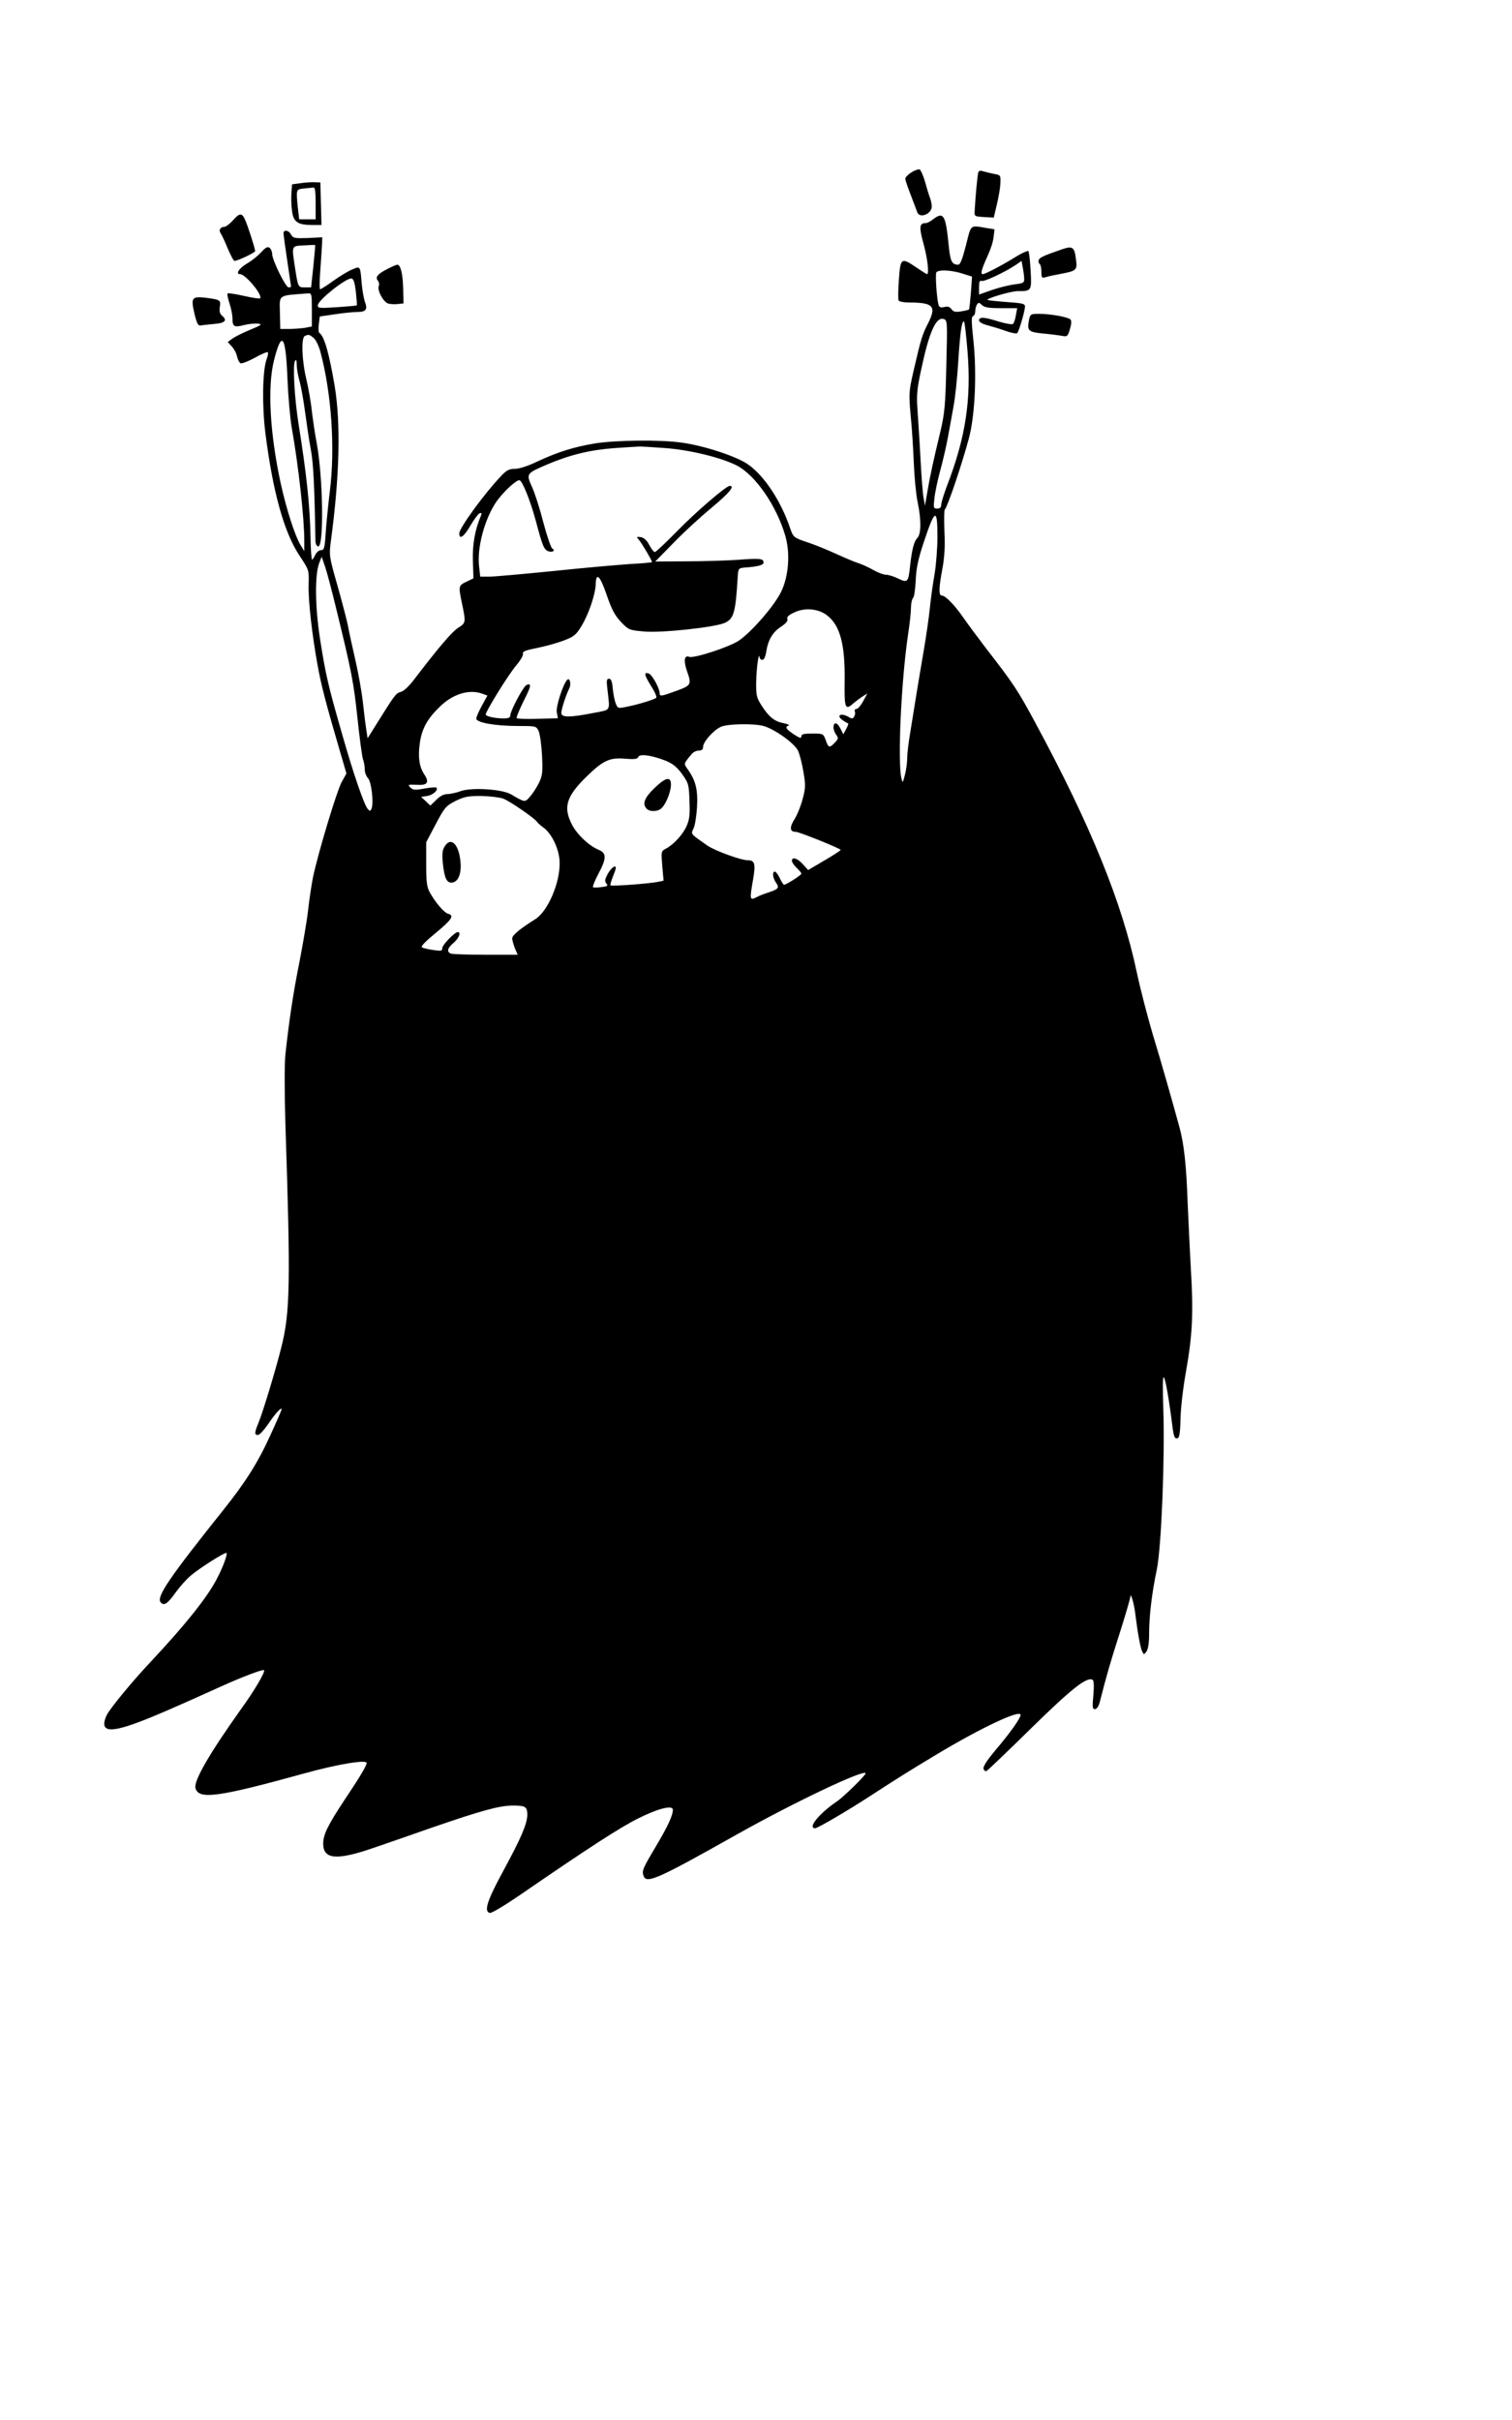 <?xml version="1.0" standalone="no"?>
<!DOCTYPE svg PUBLIC "-//W3C//DTD SVG 20010904//EN"
 "http://www.w3.org/TR/2001/REC-SVG-20010904/DTD/svg10.dtd">
<svg version="1.0" xmlns="http://www.w3.org/2000/svg"
 width="800pt" height="1280pt" viewBox="0 0 800 1280"
 preserveAspectRatio="xMidYMid meet">
<g transform="translate(0,1280) scale(0.1,-0.1)"
fill="#000000" stroke="none">
<path d="M4822 11888 c-18 -11 -32 -26 -32 -33 0 -8 13 -46 29 -87 15 -40 31
-81 34 -90 12 -36 77 -10 77 30 0 12 -4 31 -9 44 -5 13 -17 51 -26 85 -10 34
-23 64 -30 67 -6 2 -26 -5 -43 -16z"/>
<path d="M5176 11888 c-4 -12 -15 -126 -19 -203 -2 -29 -1 -30 49 -33 l52 -3
16 68 c9 37 18 88 19 113 2 43 1 44 -33 50 -19 4 -45 10 -58 14 -15 5 -23 3
-26 -6z"/>
<path d="M1590 11831 l-45 -6 -3 -45 c-2 -25 -1 -67 3 -95 7 -59 30 -75 107
-75 l49 0 -3 113 -3 112 -30 1 c-16 1 -50 -1 -75 -5z m80 -106 l0 -85 -44 0
-43 0 -7 61 c-10 99 -10 97 32 102 20 2 43 4 50 5 9 2 12 -21 12 -83z"/>
<path d="M1233 11635 c-17 -19 -38 -35 -47 -35 -20 0 -30 -18 -19 -33 5 -7 22
-42 37 -79 16 -38 32 -68 36 -68 18 0 110 44 110 52 0 13 -40 138 -54 167 -16
36 -29 35 -63 -4z"/>
<path d="M4937 11640 c-14 -11 -31 -20 -39 -20 -34 0 -36 -21 -12 -108 22 -80
31 -162 19 -162 -3 0 -28 16 -56 35 -81 55 -85 52 -93 -65 -4 -55 -5 -104 -1
-110 3 -5 27 -10 53 -10 130 0 148 -19 103 -109 -32 -62 -38 -83 -77 -251 -25
-110 -26 -120 -16 -235 7 -66 14 -181 17 -255 3 -75 12 -167 20 -205 20 -94
19 -169 -1 -190 -18 -18 -29 -60 -39 -151 -9 -84 -13 -88 -63 -64 -22 11 -51
20 -64 20 -13 0 -42 11 -65 24 -23 13 -59 30 -80 37 -21 6 -74 29 -118 49 -44
20 -109 47 -145 59 -81 27 -82 28 -99 76 -49 146 -138 280 -225 340 -62 42
-231 98 -351 114 -111 16 -345 13 -455 -4 -114 -19 -197 -45 -307 -96 -49 -24
-97 -39 -119 -39 -30 0 -44 -7 -73 -38 -88 -92 -221 -275 -221 -303 0 -36 25
-18 59 41 19 32 40 61 48 65 11 4 13 1 8 -12 -32 -74 -46 -154 -43 -240 l3
-92 -37 -18 c-43 -20 -43 -22 -23 -118 20 -96 20 -100 -20 -125 -32 -20 -101
-100 -230 -269 -30 -40 -60 -68 -75 -71 -25 -6 -32 -16 -130 -173 l-45 -72 -7
45 c-4 25 -12 90 -18 145 -6 55 -24 156 -40 225 -16 69 -34 152 -40 185 -7 33
-32 128 -56 213 -42 147 -43 156 -34 225 47 348 54 628 20 830 -30 175 -55
260 -81 277 -4 3 -5 24 -2 46 l5 40 82 12 c45 7 99 12 119 12 43 0 53 14 38
53 -6 15 -13 57 -17 94 -8 98 -7 96 -50 78 -20 -8 -65 -35 -100 -60 -34 -25
-66 -45 -70 -45 -4 0 -4 46 1 103 4 56 8 118 9 137 l1 35 -77 -4 c-69 -2 -77
-1 -88 18 -12 24 -40 28 -40 7 0 -7 9 -73 20 -146 11 -73 20 -134 20 -136 0
-2 -6 -4 -13 -4 -16 0 -87 145 -87 177 0 11 -6 26 -13 32 -11 8 -21 3 -45 -23
-17 -19 -52 -47 -77 -61 -40 -24 -60 -55 -35 -55 29 0 122 -112 106 -128 -3
-3 -42 3 -86 13 -44 10 -83 16 -86 13 -3 -4 2 -27 10 -52 9 -26 16 -62 16 -81
0 -43 9 -48 63 -34 24 6 57 9 72 7 25 -3 19 -7 -43 -33 -40 -16 -82 -38 -94
-47 l-23 -17 21 -23 c12 -13 25 -36 28 -53 4 -16 12 -33 18 -36 6 -4 40 9 75
28 35 20 67 33 70 30 3 -3 0 -21 -7 -39 -21 -60 -24 -242 -6 -388 40 -314 99
-527 182 -651 49 -74 49 -74 47 -149 -3 -83 18 -269 48 -432 19 -105 44 -200
116 -446 l36 -123 -26 -47 c-26 -49 -124 -374 -151 -502 -8 -41 -20 -120 -26
-175 -6 -55 -27 -176 -45 -270 -33 -163 -56 -316 -75 -493 -5 -49 -5 -198 0
-365 28 -845 25 -998 -21 -1181 -28 -114 -97 -342 -120 -398 -23 -56 -24 -68
-4 -68 8 0 32 26 54 58 37 55 71 92 71 78 0 -4 -26 -65 -59 -136 -66 -146
-133 -251 -248 -395 -289 -362 -357 -462 -333 -490 17 -21 37 -8 80 53 22 30
57 70 79 88 45 39 183 126 189 120 7 -8 -20 -80 -55 -145 -52 -97 -167 -240
-346 -431 -97 -103 -213 -244 -232 -281 -9 -17 -15 -40 -13 -52 7 -47 95 -27
333 76 78 34 112 49 285 127 110 50 221 92 227 86 8 -8 -52 -110 -121 -205
-166 -233 -251 -379 -242 -418 16 -63 116 -50 576 77 181 50 330 74 330 55 0
-13 -37 -76 -113 -189 -94 -142 -116 -188 -117 -237 0 -85 72 -91 275 -20 77
26 205 71 285 99 275 95 369 121 442 122 68 0 78 -6 78 -49 -1 -49 -32 -121
-130 -302 -83 -153 -101 -210 -68 -217 9 -2 79 40 155 92 365 251 535 361 628
407 107 54 185 73 185 47 0 -31 -26 -87 -92 -198 -69 -116 -73 -126 -62 -154
16 -40 77 -13 489 219 306 172 685 352 685 325 0 -10 -117 -125 -153 -149 -93
-63 -156 -141 -114 -141 13 0 169 91 292 171 143 93 194 125 355 222 236 141
440 237 440 206 0 -16 -56 -96 -133 -186 -46 -55 -67 -88 -63 -99 3 -9 10 -14
15 -12 5 2 110 102 233 223 216 212 299 278 329 260 7 -5 8 -32 4 -81 -6 -64
-5 -74 8 -74 10 0 20 14 26 38 38 148 55 207 105 363 31 97 56 184 57 195 1
23 19 -37 25 -86 13 -105 28 -187 37 -204 9 -19 10 -19 23 -1 9 12 14 46 14
95 0 91 14 212 41 340 24 119 43 593 34 850 -4 115 -3 172 3 165 9 -9 29 -127
47 -273 6 -41 11 -52 23 -50 12 2 16 21 18 103 1 55 14 168 29 250 34 193 40
306 26 540 -6 105 -13 262 -17 350 -7 200 -19 312 -43 401 -38 139 -93 333
-142 494 -27 91 -65 237 -84 326 -78 371 -246 782 -536 1319 -93 173 -116 208
-262 396 -45 59 -100 133 -122 165 -45 65 -93 114 -112 114 -17 0 -16 40 3
141 11 59 15 117 11 196 -2 62 -2 115 2 118 15 15 91 241 127 375 33 123 43
345 24 522 -10 93 -11 123 -2 126 7 2 12 13 12 25 0 12 4 28 9 36 8 12 12 12
26 -2 13 -13 36 -17 102 -17 l85 0 -7 -37 c-3 -21 -10 -42 -15 -46 -4 -5 -38
1 -75 12 -79 25 -105 26 -105 6 0 -8 17 -18 43 -25 23 -6 67 -19 97 -30 30
-11 58 -16 62 -12 9 9 38 107 41 137 2 18 -6 21 -92 27 -52 4 -99 9 -105 11
-16 6 121 47 158 47 74 0 75 1 69 108 -3 54 -8 100 -12 104 -3 3 -31 -9 -61
-27 -75 -47 -167 -95 -180 -95 -14 0 -7 25 27 100 14 30 28 73 30 96 l5 41
-43 7 c-88 15 -80 21 -108 -91 -19 -73 -30 -103 -41 -103 -35 0 -43 18 -52
117 -15 146 -27 165 -81 123z m-3279 -248 l-12 -112 -33 0 c-36 0 -36 -1 -53
110 -17 112 -18 109 48 112 31 2 58 3 59 2 2 0 -3 -51 -9 -112z m3761 -68 c1
-19 -6 -23 -51 -28 -29 -4 -83 -17 -120 -30 l-68 -24 0 39 c0 29 4 37 14 33
14 -5 124 47 181 85 l30 21 7 -38 c4 -20 7 -47 7 -58z m-327 29 l51 -16 -6
-85 c-4 -46 -8 -86 -10 -89 -3 -2 -22 -7 -42 -10 -30 -5 -41 -2 -51 12 -9 12
-20 16 -38 11 -18 -4 -26 -2 -30 11 -10 34 -18 161 -12 172 10 16 80 13 138
-6z m-3209 -97 c4 -38 6 -70 5 -71 -2 -2 -49 -6 -106 -10 -96 -6 -103 -5 -100
12 5 29 150 144 178 140 11 -2 17 -22 23 -71z m-233 -95 l0 -88 -37 -7 c-21
-3 -59 -6 -84 -6 l-46 0 -2 85 c-2 99 -13 91 147 103 21 2 22 -1 22 -87z
m3357 -295 c-5 -215 -9 -253 -32 -351 -35 -145 -55 -235 -69 -320 l-12 -70 -7
40 c-5 22 -12 119 -17 215 -5 96 -13 213 -16 260 -5 71 -2 105 21 210 41 193
77 273 116 263 22 -6 22 -7 16 -247z m112 77 c21 -256 -10 -458 -109 -714 -16
-43 -30 -87 -30 -99 0 -14 -7 -20 -21 -20 -20 0 -21 4 -15 54 3 30 17 97 31
148 14 51 32 129 40 173 8 44 22 118 30 165 9 47 20 153 25 235 10 157 18 215
30 215 4 0 12 -71 19 -157z m-3460 70 c12 -10 28 -43 36 -73 59 -220 79 -510
50 -740 -9 -74 -19 -174 -22 -222 -5 -78 -8 -88 -25 -88 -10 0 -24 -11 -30
-25 -6 -14 -14 -25 -17 -25 -3 0 -7 53 -8 118 -3 165 -21 335 -63 597 -22 138
-32 316 -19 336 6 10 9 3 9 -21 0 -19 7 -60 16 -90 8 -30 21 -104 29 -165 8
-60 21 -148 30 -195 13 -71 19 -189 24 -482 1 -17 7 -28 15 -28 31 0 25 372
-9 550 -8 41 -19 116 -25 165 -5 50 -19 127 -30 173 -23 95 -27 218 -7 225 20
9 24 8 46 -10z m-138 -218 c4 -93 14 -210 23 -260 35 -196 66 -476 66 -595 l0
-55 -21 34 c-28 47 -73 185 -103 321 -58 265 -72 515 -36 655 41 162 62 133
71 -100z m1999 -365 c132 -10 295 -50 378 -92 98 -50 211 -213 257 -372 27
-93 18 -216 -23 -298 -36 -73 -154 -209 -222 -256 -50 -34 -239 -96 -264 -86
-25 10 -30 -20 -12 -73 26 -74 24 -78 -55 -107 -82 -30 -89 -31 -89 -11 0 24
-39 95 -56 102 -29 11 -26 -6 10 -64 20 -31 33 -60 28 -64 -10 -9 -97 -36
-155 -47 -47 -10 -49 -9 -59 17 -6 14 -13 50 -16 79 -3 38 -9 52 -20 52 -12 0
-14 -10 -8 -57 13 -120 22 -105 -79 -125 -123 -24 -165 -23 -165 1 0 20 24 93
41 128 13 23 4 62 -10 47 -23 -24 -61 -144 -55 -172 l6 -31 -107 -3 c-59 -2
-109 0 -111 4 -3 4 14 44 36 89 41 81 44 97 16 86 -17 -7 -86 -137 -86 -162 0
-10 -10 -15 -34 -15 -47 0 -96 11 -96 21 0 17 120 211 161 259 23 27 39 55 36
63 -4 11 15 18 76 30 45 9 109 27 142 40 53 20 64 30 93 78 37 62 72 164 74
220 2 65 23 44 58 -58 26 -76 43 -108 75 -142 41 -43 44 -44 121 -51 93 -9
379 22 430 46 47 22 56 56 67 239 3 49 4 50 38 53 68 5 99 13 99 26 0 22 -18
24 -135 15 -60 -4 -184 -8 -274 -8 l-164 -1 99 101 c54 56 145 139 202 186 90
75 122 113 93 113 -19 0 -181 -139 -281 -242 -58 -59 -110 -108 -115 -108 -6
0 -19 17 -30 38 -13 25 -28 38 -45 41 -23 3 -24 2 -9 -15 16 -19 69 -109 69
-117 0 -2 -51 -7 -112 -10 -62 -4 -245 -20 -407 -37 -161 -16 -315 -30 -341
-30 l-49 0 -6 53 c-12 96 27 247 89 340 34 50 104 117 124 117 15 0 58 -108
87 -215 35 -132 43 -153 67 -161 23 -7 38 4 20 15 -7 4 -28 66 -47 137 -18 71
-45 156 -60 188 -32 72 -32 71 84 121 119 50 226 76 355 85 61 4 118 8 126 8
8 1 71 -3 140 -8z m1440 -469 c0 -59 -7 -148 -15 -197 -9 -49 -20 -129 -25
-179 -5 -49 -20 -155 -34 -235 -14 -80 -32 -190 -41 -245 -9 -55 -22 -139 -30
-186 -8 -47 -15 -105 -15 -128 0 -23 -5 -63 -12 -89 -12 -46 -12 -46 -19 -17
-20 91 -1 508 35 755 9 58 16 123 16 146 0 22 5 45 11 51 6 6 12 48 14 94 3
64 13 112 42 199 60 181 73 186 73 31z m-3181 -381 c81 -331 92 -388 112 -575
11 -104 24 -203 29 -219 6 -16 10 -41 10 -57 0 -15 8 -35 17 -45 18 -18 31
-129 19 -161 -6 -14 -9 -15 -20 -2 -19 20 -78 192 -135 393 -74 257 -88 317
-117 502 -28 180 -29 346 -4 409 l12 30 19 -55 c10 -30 36 -129 58 -220z
m2596 -34 c70 -53 97 -155 94 -350 -2 -140 3 -155 44 -118 12 10 34 27 49 37
l27 17 -22 -41 c-12 -22 -28 -41 -36 -41 -7 0 -11 -6 -8 -13 3 -8 1 -20 -4
-28 -7 -11 -12 -12 -29 -1 -25 15 -53 16 -48 0 3 -9 19 -21 46 -35 2 -1 -3
-14 -11 -29 l-15 -28 -16 32 c-17 33 -36 35 -36 3 0 -9 6 -26 14 -37 13 -17
12 -22 -6 -41 -29 -31 -35 -29 -49 12 -13 35 -14 35 -71 35 -45 0 -58 -3 -58
-15 0 -12 -9 -9 -40 11 -42 28 -48 39 -27 47 6 2 -6 8 -28 12 -47 9 -77 33
-116 94 -26 41 -29 53 -28 125 1 70 14 165 18 129 0 -7 7 -13 15 -13 8 0 16
16 20 42 10 64 34 104 78 133 26 17 38 31 34 41 -4 11 7 21 37 35 55 26 126
20 172 -15z m-1821 -416 l25 -9 -29 -53 c-16 -29 -30 -60 -30 -69 0 -21 100
-39 222 -39 94 0 95 0 108 -27 7 -16 15 -74 18 -130 4 -90 2 -106 -17 -145
-12 -24 -33 -56 -47 -72 -27 -31 -26 -31 -101 13 -48 27 -205 37 -264 17 -24
-9 -57 -16 -72 -16 -18 0 -40 -11 -59 -31 l-31 -30 -24 23 -25 23 33 5 c30 5
60 32 48 44 -3 3 -32 1 -64 -5 -50 -9 -60 -8 -74 6 -15 15 -12 16 34 14 57 -4
68 12 40 55 -27 40 -34 92 -24 164 11 78 39 129 106 194 69 68 158 95 227 68z
m1486 -170 c58 -16 163 -91 182 -130 9 -19 22 -70 29 -113 12 -69 11 -87 -4
-142 -9 -36 -28 -83 -42 -106 -29 -45 -27 -69 6 -69 17 0 224 -83 237 -95 2
-2 -36 -27 -84 -55 l-88 -52 -28 31 c-29 32 -58 41 -58 18 0 -8 11 -24 25 -37
14 -13 25 -27 25 -31 0 -8 -81 -59 -92 -59 -3 0 -13 16 -22 35 -9 19 -21 35
-26 35 -15 0 -12 -33 6 -59 19 -26 13 -34 -39 -51 -22 -7 -51 -18 -65 -26 -35
-18 -36 -11 -18 91 15 86 10 105 -28 105 -36 0 -173 50 -214 78 -90 63 -87 59
-73 89 8 15 16 67 19 115 5 92 -7 140 -50 200 -21 30 -22 27 22 80 8 10 25 18
37 18 16 0 23 6 23 20 0 26 57 90 95 106 36 16 175 18 225 4z m-522 -182 c40
-16 61 -32 90 -71 35 -49 37 -55 40 -143 3 -75 0 -99 -16 -135 -21 -46 -70
-98 -111 -119 -23 -12 -23 -15 -17 -90 l7 -78 -28 -6 c-39 -9 -247 -25 -253
-19 -2 2 2 18 9 36 23 58 25 68 8 62 -8 -4 -23 -21 -33 -40 -14 -27 -15 -36
-6 -48 11 -12 7 -15 -25 -19 -21 -3 -41 -3 -45 -1 -4 2 8 33 27 69 45 84 45
111 3 129 -52 21 -117 83 -143 136 -46 90 -28 147 77 250 89 87 123 103 205
96 49 -4 66 -2 70 9 7 18 68 10 141 -18z m-856 -202 c34 -12 173 -108 180
-124 2 -4 17 -17 33 -29 45 -32 85 -117 86 -184 3 -108 -63 -260 -129 -301
-79 -49 -121 -84 -122 -101 0 -10 7 -33 14 -52 l15 -35 -169 0 c-92 0 -175 3
-184 6 -24 9 -19 30 14 57 28 24 41 57 22 57 -16 0 -82 -68 -82 -85 0 -15 -6
-16 -47 -10 -27 4 -54 10 -60 14 -9 4 17 31 72 76 86 71 100 93 66 102 -21 5
-68 60 -97 113 -16 29 -19 56 -19 150 l0 115 50 95 c47 89 54 97 104 123 47
23 67 27 135 27 45 -1 98 -7 118 -14z"/>
<path d="M3462 8631 c-53 -51 -65 -84 -40 -109 18 -18 63 -15 81 6 24 26 47
87 47 122 0 45 -28 39 -88 -19z"/>
<path d="M2354 8325 c-13 -20 -16 -39 -11 -90 8 -80 21 -107 50 -103 31 4 48
45 44 103 -7 96 -49 142 -83 90z"/>
<path d="M5615 11480 c-98 -34 -113 -42 -119 -55 -3 -8 -1 -17 4 -20 6 -4 10
-22 10 -42 0 -32 2 -35 23 -29 12 4 49 12 82 18 80 15 86 20 78 76 -8 67 -18
73 -78 52z"/>
<path d="M2053 11379 c-54 -27 -69 -44 -54 -63 6 -7 9 -20 5 -29 -9 -24 25
-86 51 -93 12 -3 36 -4 51 -2 l29 3 -2 83 c-2 76 -14 122 -31 122 -4 0 -26 -9
-49 -21z"/>
<path d="M1024 11218 c-8 -9 -6 -32 5 -78 14 -56 19 -64 36 -61 11 2 44 5 73
8 54 5 66 19 36 44 -11 9 -14 23 -11 45 6 37 3 39 -74 49 -41 5 -58 3 -65 -7z"/>
<path d="M5444 11105 c-10 -54 -3 -61 73 -69 37 -3 82 -9 100 -12 30 -6 32 -4
44 35 8 26 9 45 3 51 -13 13 -106 30 -165 30 -47 0 -48 -1 -55 -35z"/>
</g>
</svg>
